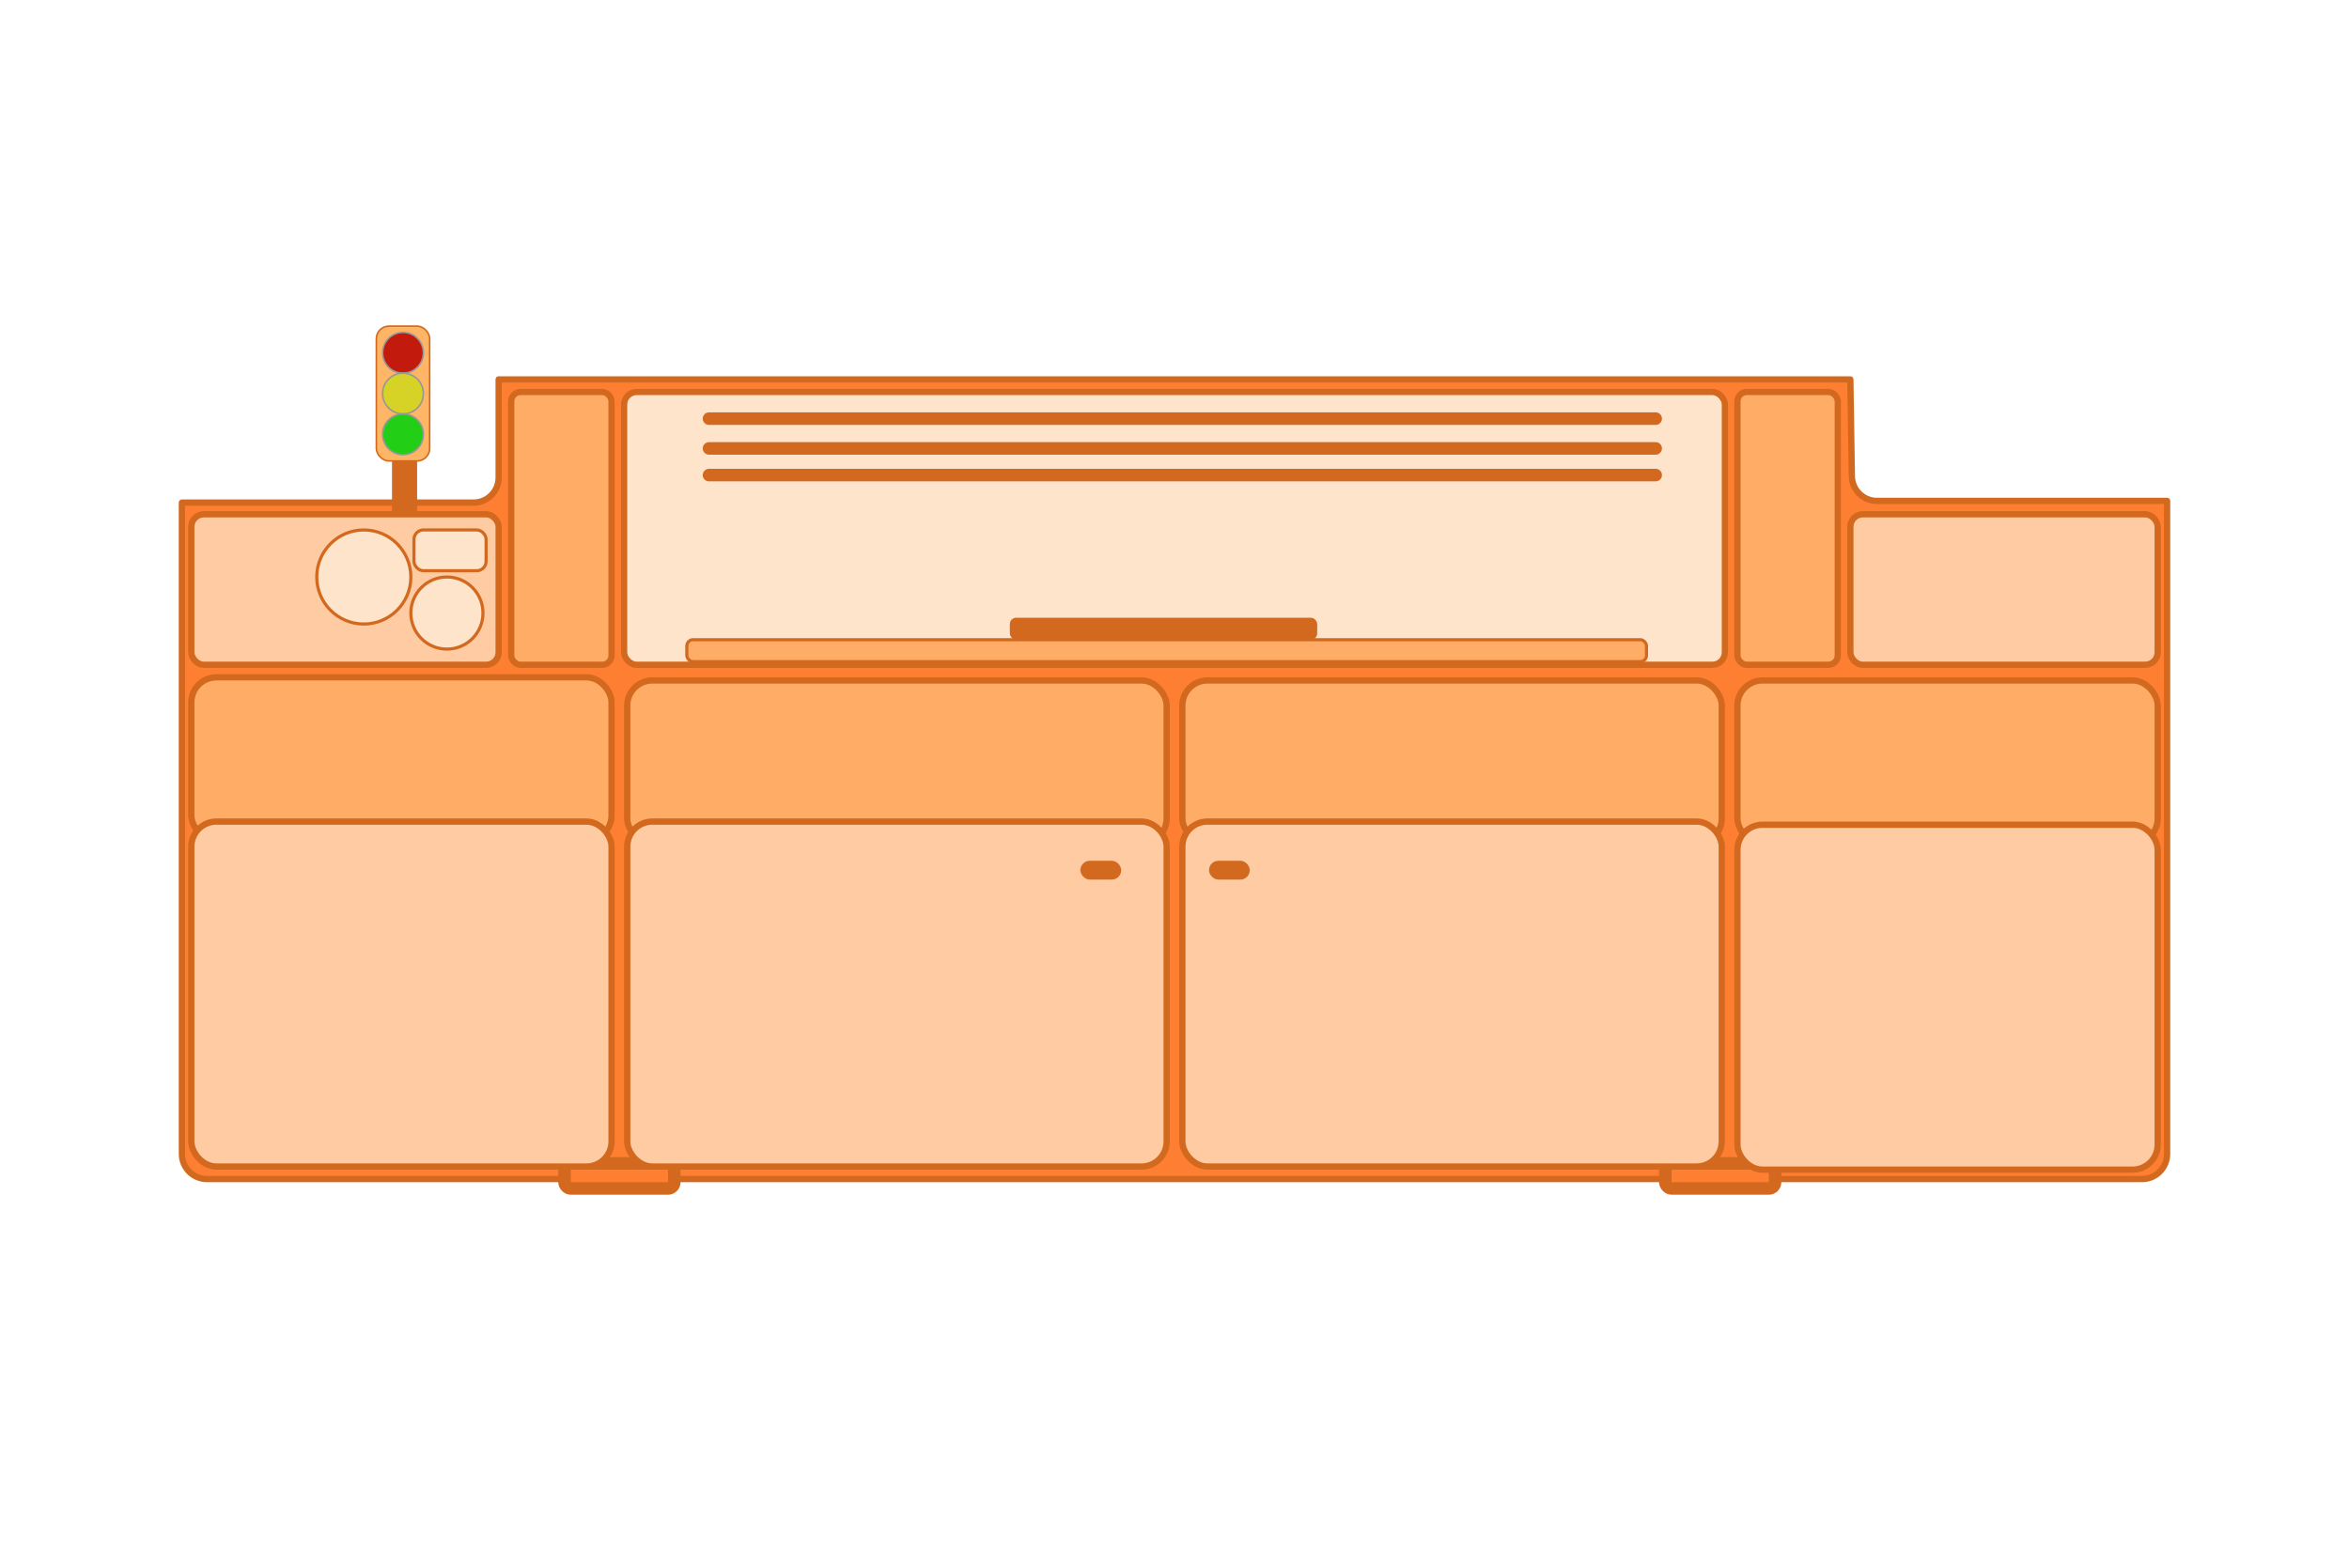 <svg width="749" height="500" viewBox="0 100 749 450" fill="none" xmlns="http://www.w3.org/2000/svg">
  <path fill-rule="evenodd" clip-rule="evenodd" d="M151 235.275C155.418 235.275 159 231.693 159 227.275V196H590L590.482 226.86C590.55 231.229 594.111 234.735 598.481 234.735H691V443C691 447.418 687.418 451 683 451H66C61.582 451 58 447.418 58 443V235.275H151Z" fill="#FF7F32" stroke="#D2691E" stroke-width="2" stroke-linejoin="round"/>
  <rect x="531" y="446" width="35" height="8" rx="2" fill="#FF7F32" stroke="#D2691E" stroke-width="4"/>
  <rect x="180" y="446" width="35" height="8" rx="2" fill="#FF7F32" stroke="#D2691E" stroke-width="4"/>
  <rect x="127" y="220" width="4" height="17" fill="#FF7F32" stroke="#D2691E" stroke-width="4"/>
  <rect x="120" y="179" width="17" height="43" rx="4" fill="#FFB566" stroke="#D2691E" stroke-width="0.5"/>
  <circle cx="128.5" cy="187.5" r="6.5" fill="#C21B0E" stroke="#979797" stroke-width="0.5"/>
  <circle cx="128.5" cy="200.5" r="6.5" fill="#D6D226" stroke="#979797" stroke-width="0.5"/>
  <circle cx="128.5" cy="213.5" r="6.5" fill="#23CF16" stroke="#979797" stroke-width="0.5"/>
  <rect x="200" y="292" width="172" height="52" rx="8" fill="#FFAD66" stroke="#D2691E" stroke-width="2"/>
  <rect x="200" y="337" width="172" height="110" rx="8" fill="#FFCBA3" stroke="#D2691E" stroke-width="2"/>
  <rect x="345" y="350" width="12" height="5" rx="2.5" fill="#D2691E" stroke="#D2691E"/>
  <rect x="61" y="291" width="134" height="52" rx="8" fill="#FFAD66" stroke="#D2691E" stroke-width="2"/>
  <rect x="61" y="337" width="134" height="110" rx="8" fill="#FFCBA3" stroke="#D2691E" stroke-width="2"/>
  <rect x="554" y="292" width="134" height="52" rx="8" fill="#FFAD66" stroke="#D2691E" stroke-width="2"/>
  <rect x="554" y="338" width="134" height="110" rx="8" fill="#FFCBA3" stroke="#D2691E" stroke-width="2"/>
  <rect x="377" y="292" width="172" height="52" rx="8" fill="#FFAD66" stroke="#D2691E" stroke-width="2"/>
  <rect x="377" y="337" width="172" height="110" rx="8" fill="#FFCBA3" stroke="#D2691E" stroke-width="2"/>
  <rect x="386" y="350" width="12" height="5" rx="2.5" fill="#D2691E" stroke="#D2691E"/>
  <rect x="199" y="200" width="351" height="87" rx="4" fill="#FFE4CC" stroke="#D2691E" stroke-width="2"/>
  <path d="M226.07 218H527.93" stroke="#D2691E" stroke-width="4" stroke-linecap="round"/>
  <path d="M226.07 226.5H527.93" stroke="#D2691E" stroke-width="4" stroke-linecap="round"/>
  <path d="M226.07 208.5H527.93" stroke="#D2691E" stroke-width="4" stroke-linecap="round"/>
  <rect x="163" y="200" width="32" height="87" rx="3" fill="#FFAD66" stroke="#D2691E" stroke-width="2"/>
  <rect x="554" y="200" width="32" height="87" rx="3" fill="#FFAD66" stroke="#D2691E" stroke-width="2"/>
  <rect x="322" y="272" width="98" height="7" rx="2" fill="#D2691E"/>
  <rect x="219" y="279" width="306" height="7" rx="2" fill="#FFAD66" stroke="#D2691E"/>
  <rect x="590" y="239" width="98" height="48" rx="4" fill="#FFCBA3" stroke="#D2691E" stroke-width="2"/>
  <rect x="61" y="239" width="98" height="48" rx="4" fill="#FFCBA3" stroke="#D2691E" stroke-width="2"/>
  <circle cx="116" cy="259" r="15" fill="#FFE4CC" stroke="#D2691E"/>
  <circle cx="142.5" cy="270.5" r="11.5" fill="#FFE4CC" stroke="#D2691E"/>
  <rect x="132" y="244" width="23" height="13" rx="3" fill="#FFE4CC" stroke="#D2691E"/>
</svg>
